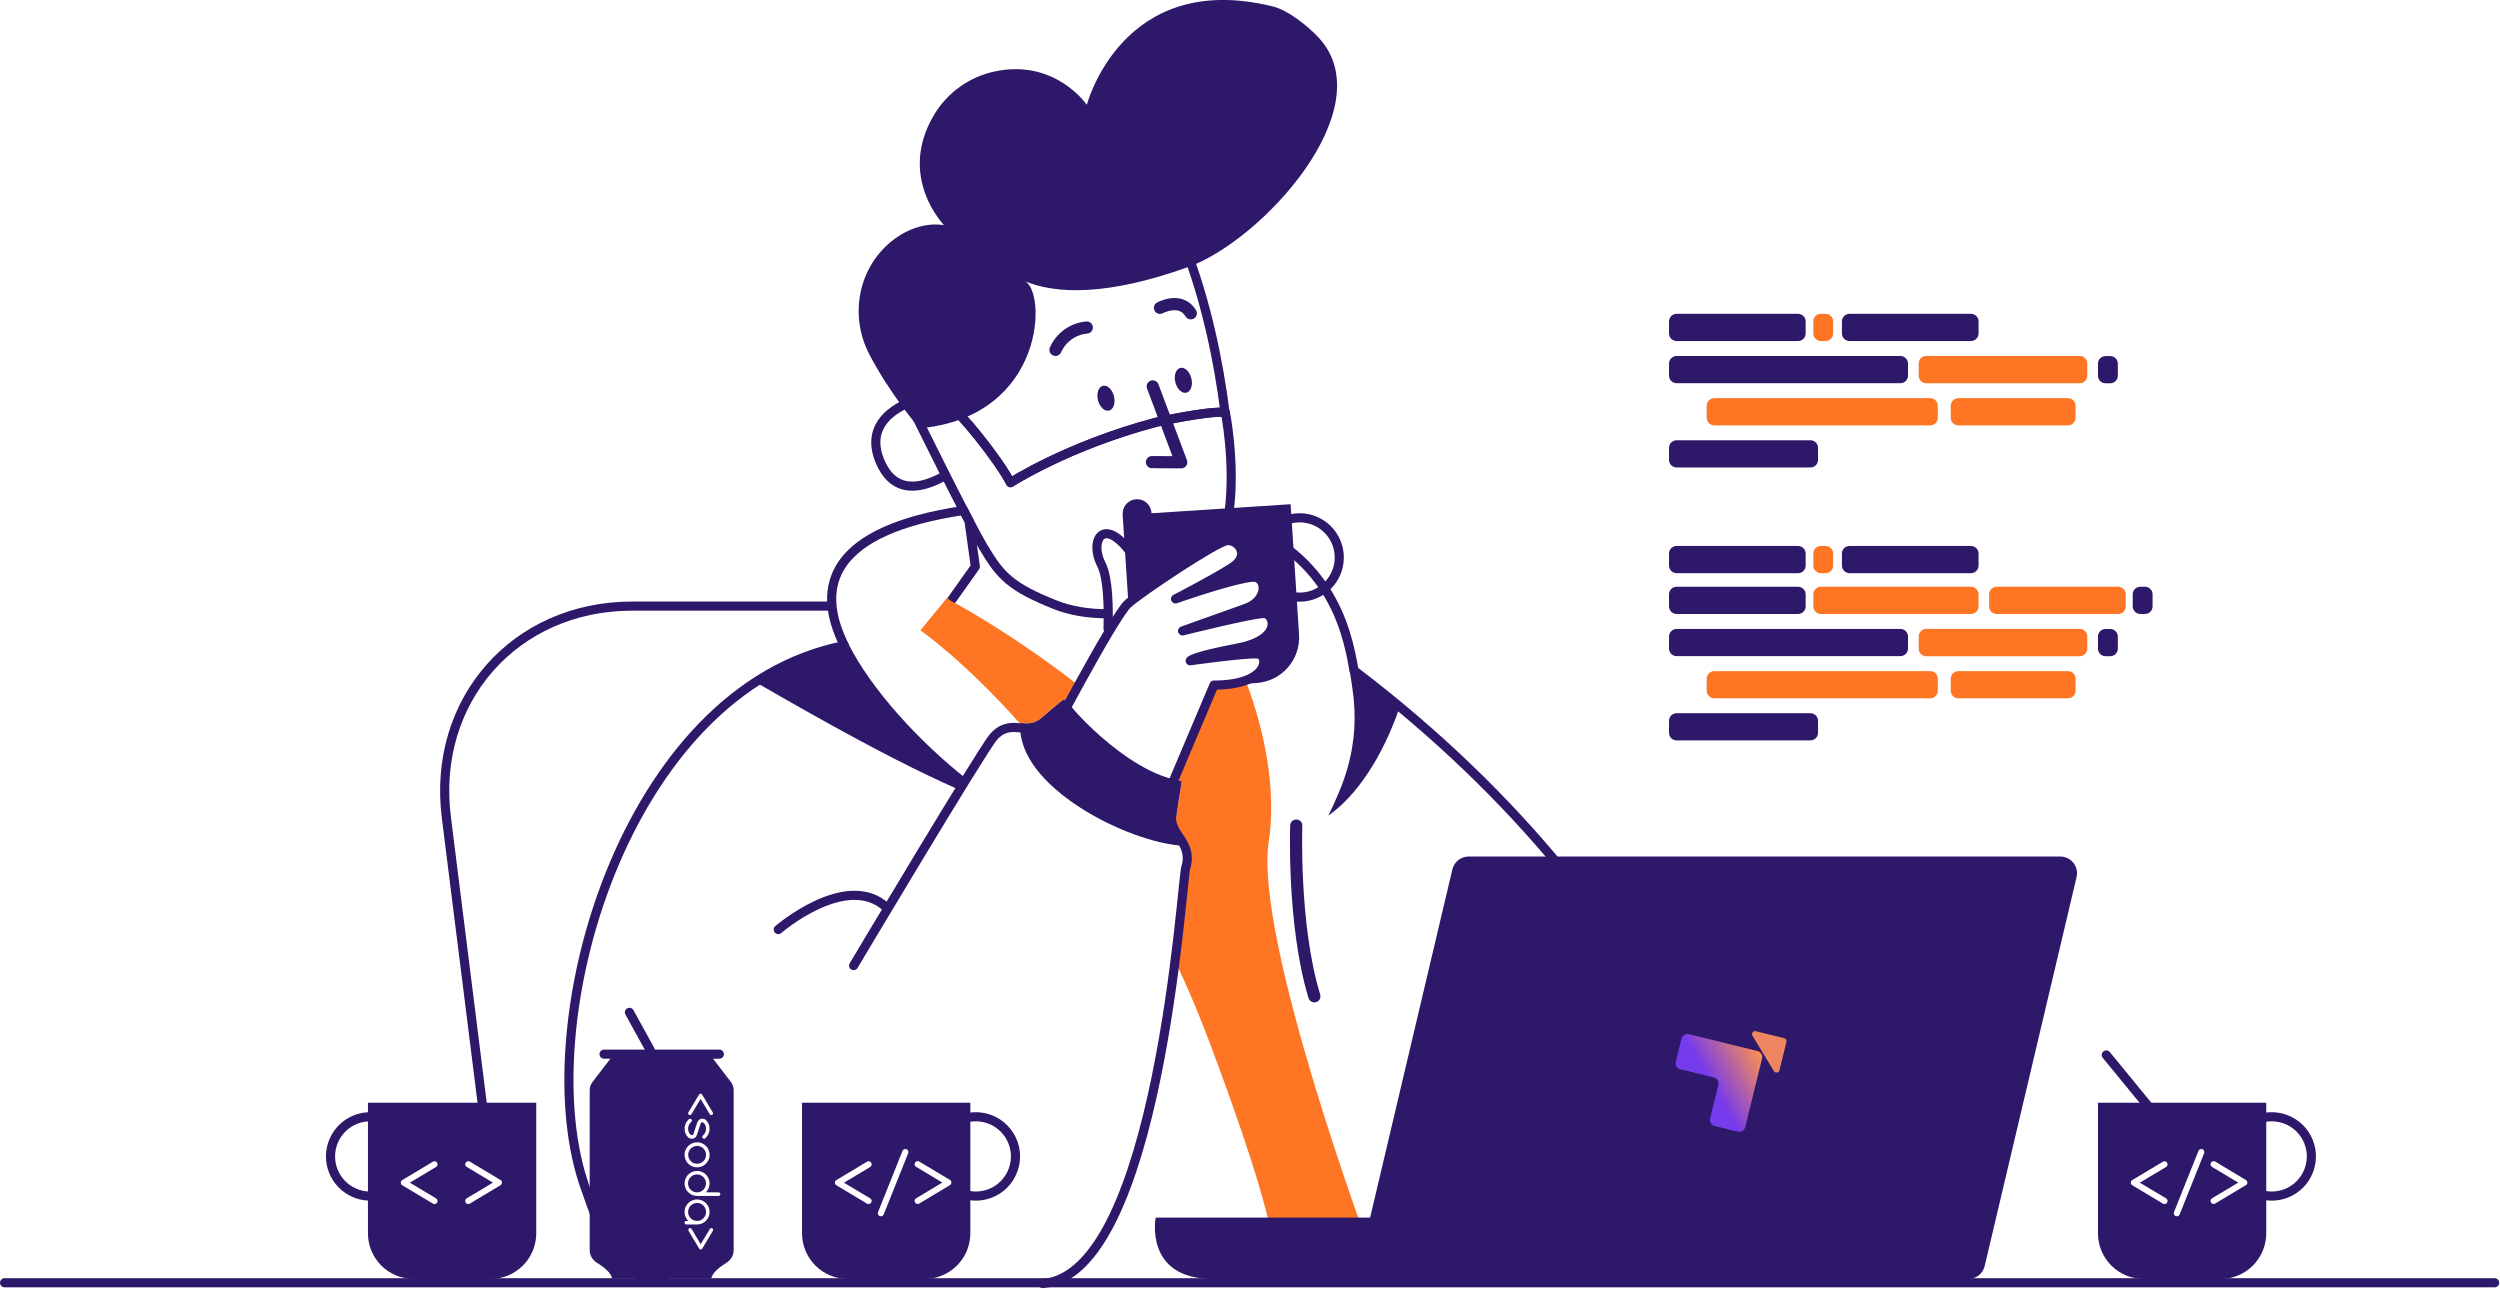 <svg width="1643" height="847" viewBox="0 0 1643 847" fill="none" xmlns="http://www.w3.org/2000/svg">
<g clip-path="url(#clip0_754_2)">
<path d="M317.73 731.65L293.33 537.06C283.72 460.45 338.33 398.34 415.39 398.34H544.24" stroke="#2E186A" stroke-width="6" stroke-linecap="round" stroke-linejoin="round"/>
<path d="M625.001 394.92L641.001 372.39L636.791 342.14C635.661 340 634.501 337.77 633.311 335.47C545.941 348.47 535.311 385.08 554.931 424.29C410.001 452.59 346.901 675.05 384.601 780.6C395.341 810.6 403.961 840.6 435.871 840.94" stroke="#2E186A" stroke-width="6" stroke-linecap="round" stroke-linejoin="round"/>
<path d="M670.571 475.79C670.571 475.6 670.571 475.41 670.571 475.22C675.311 475.68 679.911 475.71 684.351 471.87C695.351 462.34 699.251 459.48 699.251 459.48C699.251 459.48 700.251 460.68 702.021 462.71C704.191 458.71 706.451 454.559 708.761 450.359C661.271 413.579 625.001 394.92 625.001 394.92L622.321 393L604.881 414.27C604.881 414.27 633.261 433.83 670.571 475.79Z" fill="#FE7624"/>
<path d="M900.131 821.06C900.131 821.06 824.131 616.67 833.801 553.33C839.071 518.78 830.801 479.6 819.381 449.33L797.611 450.74L771.551 512.36C773.251 512.78 774.951 513.13 776.651 513.36C776.651 513.36 775.651 519.83 773.191 534.7C771.541 544.61 774.371 545.7 776.611 552.58C779.501 557.21 781.721 562.41 779.281 570.45C778.481 573.08 776.581 597.85 772.281 631.45C780.281 648.45 787.921 666.39 795.081 685.45C841.161 808.37 836.371 821.78 836.371 821.78L900.131 821.06Z" fill="#FE7624"/>
<path d="M1157.5 839.33C1152.03 803.33 1113.02 610.1 889.842 440.61C884.842 410.33 872.192 362.67 807.182 340.39" stroke="#2E186A" stroke-width="6" stroke-linecap="round" stroke-linejoin="round"/>
<path d="M851.902 542.57C851.902 542.57 849.502 607.85 863.792 654.78" stroke="#2E186A" stroke-width="8" stroke-linecap="round" stroke-linejoin="round"/>
<path d="M886.88 439.86C887.59 444.12 888.14 448.04 888.67 451.48C894.81 491.3 881.67 517.74 872.98 536.07C896.31 519.57 912.04 488.19 919.98 464.26C910.39 456.58 897.3 447.62 886.88 439.86Z" fill="#2E186A"/>
<path d="M557.241 422.52C540.921 425.85 514.101 433.98 494.771 447.35C508.271 454.71 575.132 494.75 629.772 518.77C630.202 518.52 633.202 513.52 634.702 511.57C604.462 487.59 572.651 453.41 557.241 422.52Z" fill="#2E186A"/>
<path d="M601.251 263.25C601.251 263.25 564.141 273.31 579.161 305C589.601 327 609.421 319.18 621.241 312.51" stroke="#2E186A" stroke-width="6" stroke-linecap="round" stroke-linejoin="round"/>
<path d="M611.15 269.27L622.81 265.36C630.5 270.01 655.9 301.57 664.09 317.21C664.09 317.21 701.38 293.02 759.59 277.55C759.59 277.55 791.28 270.31 805.06 270.89C801.06 238.89 792.88 198.01 778.48 161.46C757.06 107.13 690.78 128.21 681.16 131.46C577.79 166.63 611.05 269.04 611.05 269.04L611.15 269.27Z" stroke="#2E186A" stroke-width="6" stroke-linecap="round" stroke-linejoin="round"/>
<path d="M727.491 403.37C715.051 403.37 703.221 401.3 693.911 397.62C663.711 385.69 657.291 378 646.451 359.86C635.611 341.72 601.641 272.47 601.641 272.47L622.811 265.36C630.501 270.01 655.901 301.57 664.091 317.21C664.091 317.21 701.381 293.02 759.591 277.55C759.591 277.55 791.591 270.23 805.281 270.89C805.281 270.89 811.821 303.43 807.901 335.33" stroke="#2E186A" stroke-width="6" stroke-linecap="round" stroke-linejoin="round"/>
<path d="M604.241 281.52C604.241 281.52 585.121 259.35 571.311 232.86C558.311 207.96 563.701 177.11 585.251 159.11C603.291 144 620.461 148 620.461 148C620.461 148 589.401 116.36 613.891 75.43C618.177 68.268 623.881 62.057 630.653 57.177C637.424 52.297 645.121 48.851 653.271 47.05C693.471 38.24 714.271 68.9 714.271 68.9C714.271 68.9 737.371 -20.29 836.581 4.25C846.581 6.73 859.811 17.31 866.781 24.91C909.001 71 829.461 158 781.071 175.42C727.941 194.54 693.771 193.49 672.891 184.55C687.901 189.12 688.451 273.79 604.241 281.52Z" fill="#2E186A"/>
<path d="M757.571 253.95L776.311 303.81L757.051 303.71" stroke="#2E186A" stroke-width="8" stroke-linecap="round" stroke-linejoin="round"/>
<path d="M747.281 347.02C752.511 347.02 756.751 342.78 756.751 337.55C756.751 332.32 752.511 328.08 747.281 328.08C742.05 328.08 737.811 332.32 737.811 337.55C737.811 342.78 742.05 347.02 747.281 347.02Z" fill="#2E186A"/>
<path d="M779.739 258.073C782.643 257.347 784.086 253.114 782.962 248.619C781.838 244.124 778.572 241.068 775.668 241.794C772.764 242.521 771.321 246.753 772.446 251.249C773.57 255.744 776.835 258.799 779.739 258.073Z" fill="#2E186A"/>
<path d="M728.886 269.848C731.789 269.121 733.232 264.889 732.108 260.393C730.984 255.898 727.719 252.843 724.815 253.569C721.911 254.295 720.468 258.528 721.592 263.023C722.716 267.518 725.982 270.574 728.886 269.848Z" fill="#2E186A"/>
<path d="M693.66 229.94C695.462 225.874 698.322 222.366 701.942 219.782C705.562 217.198 709.809 215.633 714.24 215.25" stroke="#2E186A" stroke-width="8" stroke-linecap="round" stroke-linejoin="round"/>
<path d="M762.32 202.32C762.32 202.32 775.96 194.89 782.59 205.9" stroke="#2E186A" stroke-width="8" stroke-linecap="round" stroke-linejoin="round"/>
<path d="M1354 562.9H965.199C962.723 562.901 960.319 563.738 958.377 565.275C956.435 566.812 955.069 568.96 954.499 571.37L900.439 800.19H759.509C759.509 800.19 751.699 840.53 797.239 840.53H1293.63C1296.11 840.529 1298.51 839.692 1300.45 838.155C1302.39 836.618 1303.76 834.47 1304.33 832.06L1364.72 576.43C1365.1 574.813 1365.11 573.132 1364.75 571.51C1364.39 569.889 1363.67 568.371 1362.64 567.069C1361.6 565.767 1360.29 564.716 1358.8 563.994C1357.3 563.272 1355.66 562.898 1354 562.9Z" fill="#2E186A"/>
<path d="M1199.76 206.24H1196.7C1193.94 206.24 1191.7 208.478 1191.7 211.24V219.13C1191.7 221.891 1193.94 224.13 1196.7 224.13H1199.76C1202.52 224.13 1204.76 221.891 1204.76 219.13V211.24C1204.76 208.478 1202.52 206.24 1199.76 206.24Z" fill="#FE7624"/>
<path d="M1181.68 206.24H1101.88C1099.12 206.24 1096.88 208.478 1096.88 211.24V219.13C1096.88 221.891 1099.12 224.13 1101.88 224.13H1181.68C1184.44 224.13 1186.68 221.891 1186.68 219.13V211.24C1186.68 208.478 1184.44 206.24 1181.68 206.24Z" fill="#2E186A"/>
<path d="M1189.81 289.34H1101.88C1099.12 289.34 1096.88 291.578 1096.88 294.34V302.23C1096.88 304.991 1099.12 307.23 1101.88 307.23H1189.81C1192.57 307.23 1194.81 304.991 1194.81 302.23V294.34C1194.81 291.578 1192.57 289.34 1189.81 289.34Z" fill="#2E186A"/>
<path d="M1268.53 261.67H1126.64C1123.88 261.67 1121.64 263.908 1121.64 266.67V274.56C1121.64 277.321 1123.88 279.56 1126.64 279.56H1268.53C1271.29 279.56 1273.53 277.321 1273.53 274.56V266.67C1273.53 263.908 1271.29 261.67 1268.53 261.67Z" fill="#FE7624"/>
<path d="M1359.07 261.67H1287.03C1284.27 261.67 1282.03 263.908 1282.03 266.67V274.56C1282.03 277.321 1284.27 279.56 1287.03 279.56H1359.07C1361.83 279.56 1364.07 277.321 1364.07 274.56V266.67C1364.07 263.908 1361.83 261.67 1359.07 261.67Z" fill="#FE7624"/>
<path d="M1386.84 234.01H1383.78C1381.02 234.01 1378.78 236.248 1378.78 239.01V246.9C1378.78 249.661 1381.02 251.9 1383.78 251.9H1386.84C1389.6 251.9 1391.84 249.661 1391.84 246.9V239.01C1391.84 236.248 1389.6 234.01 1386.84 234.01Z" fill="#2E186A"/>
<path d="M1248.94 233.96H1101.88C1099.12 233.96 1096.88 236.199 1096.88 238.96V246.85C1096.88 249.611 1099.12 251.85 1101.88 251.85H1248.94C1251.7 251.85 1253.94 249.611 1253.94 246.85V238.96C1253.94 236.199 1251.7 233.96 1248.94 233.96Z" fill="#2E186A"/>
<path d="M1295.32 206.24H1215.52C1212.76 206.24 1210.52 208.478 1210.52 211.24V219.13C1210.52 221.891 1212.76 224.13 1215.52 224.13H1295.32C1298.08 224.13 1300.32 221.891 1300.32 219.13V211.24C1300.32 208.478 1298.08 206.24 1295.32 206.24Z" fill="#2E186A"/>
<path d="M1366.76 233.9H1265.97C1263.21 233.9 1260.97 236.138 1260.97 238.9V246.9C1260.97 249.661 1263.21 251.9 1265.97 251.9H1366.76C1369.52 251.9 1371.76 249.661 1371.76 246.9V238.9C1371.76 236.138 1369.52 233.9 1366.76 233.9Z" fill="#FE7624"/>
<path d="M1181.68 385.61H1101.88C1099.12 385.61 1096.88 387.848 1096.88 390.61V398.5C1096.88 401.261 1099.12 403.5 1101.88 403.5H1181.68C1184.44 403.5 1186.68 401.261 1186.68 398.5V390.61C1186.68 387.848 1184.44 385.61 1181.68 385.61Z" fill="#2E186A"/>
<path d="M1189.81 468.71H1101.88C1099.12 468.71 1096.88 470.949 1096.88 473.71V481.6C1096.88 484.361 1099.12 486.6 1101.88 486.6H1189.81C1192.57 486.6 1194.81 484.361 1194.81 481.6V473.71C1194.81 470.949 1192.57 468.71 1189.81 468.71Z" fill="#2E186A"/>
<path d="M1268.53 441.05H1126.64C1123.88 441.05 1121.64 443.288 1121.64 446.05V453.94C1121.64 456.701 1123.88 458.94 1126.64 458.94H1268.53C1271.29 458.94 1273.53 456.701 1273.53 453.94V446.05C1273.53 443.288 1271.29 441.05 1268.53 441.05Z" fill="#FE7624"/>
<path d="M1359.07 441.05H1287.03C1284.27 441.05 1282.03 443.288 1282.03 446.05V453.94C1282.03 456.701 1284.27 458.94 1287.03 458.94H1359.07C1361.83 458.94 1364.07 456.701 1364.07 453.94V446.05C1364.07 443.288 1361.83 441.05 1359.07 441.05Z" fill="#FE7624"/>
<path d="M1386.84 413.38H1383.78C1381.02 413.38 1378.78 415.618 1378.78 418.38V426.27C1378.78 429.031 1381.02 431.27 1383.78 431.27H1386.84C1389.6 431.27 1391.84 429.031 1391.84 426.27V418.38C1391.84 415.618 1389.6 413.38 1386.84 413.38Z" fill="#2E186A"/>
<path d="M1409.68 385.61H1406.62C1403.86 385.61 1401.62 387.848 1401.62 390.61V398.5C1401.62 401.261 1403.86 403.5 1406.62 403.5H1409.68C1412.44 403.5 1414.68 401.261 1414.68 398.5V390.61C1414.68 387.848 1412.44 385.61 1409.68 385.61Z" fill="#2E186A"/>
<path d="M1248.94 413.33H1101.88C1099.12 413.33 1096.88 415.568 1096.88 418.33V426.22C1096.88 428.981 1099.12 431.22 1101.88 431.22H1248.94C1251.7 431.22 1253.94 428.981 1253.94 426.22V418.33C1253.94 415.568 1251.7 413.33 1248.94 413.33Z" fill="#2E186A"/>
<path d="M1295.32 385.61H1196.7C1193.94 385.61 1191.7 387.848 1191.7 390.61V398.5C1191.7 401.261 1193.94 403.5 1196.7 403.5H1295.32C1298.08 403.5 1300.32 401.261 1300.32 398.5V390.61C1300.32 387.848 1298.08 385.61 1295.32 385.61Z" fill="#FE7624"/>
<path d="M1392.04 385.61H1312.24C1309.48 385.61 1307.24 387.848 1307.24 390.61V398.5C1307.24 401.261 1309.48 403.5 1312.24 403.5H1392.04C1394.8 403.5 1397.04 401.261 1397.04 398.5V390.61C1397.04 387.848 1394.8 385.61 1392.04 385.61Z" fill="#FE7624"/>
<path d="M1199.76 358.8H1196.7C1193.94 358.8 1191.7 361.038 1191.7 363.8V371.69C1191.7 374.451 1193.94 376.69 1196.7 376.69H1199.76C1202.52 376.69 1204.76 374.451 1204.76 371.69V363.8C1204.76 361.038 1202.52 358.8 1199.76 358.8Z" fill="#FE7624"/>
<path d="M1181.68 358.8H1101.88C1099.12 358.8 1096.88 361.038 1096.88 363.8V371.69C1096.88 374.451 1099.12 376.69 1101.88 376.69H1181.68C1184.44 376.69 1186.68 374.451 1186.68 371.69V363.8C1186.68 361.038 1184.44 358.8 1181.68 358.8Z" fill="#2E186A"/>
<path d="M1295.32 358.8H1215.52C1212.76 358.8 1210.52 361.038 1210.52 363.8V371.69C1210.52 374.451 1212.76 376.69 1215.52 376.69H1295.32C1298.08 376.69 1300.32 374.451 1300.32 371.69V363.8C1300.32 361.038 1298.08 358.8 1295.32 358.8Z" fill="#2E186A"/>
<path d="M1366.76 413.28H1265.97C1263.21 413.28 1260.97 415.518 1260.97 418.28V426.28C1260.97 429.041 1263.21 431.28 1265.97 431.28H1366.76C1369.52 431.28 1371.76 429.041 1371.76 426.28V418.28C1371.76 415.518 1369.52 413.28 1366.76 413.28Z" fill="#FE7624"/>
<path d="M1484.34 735.41C1486.52 734.647 1488.79 734.173 1491.1 734C1494.76 733.736 1498.44 734.249 1501.89 735.505C1505.34 736.761 1508.49 738.733 1511.13 741.29C1513.76 743.847 1515.83 746.932 1517.19 750.343C1518.55 753.755 1519.17 757.415 1519.02 761.085C1518.87 764.754 1517.94 768.35 1516.3 771.637C1514.67 774.923 1512.35 777.827 1509.51 780.156C1506.67 782.486 1503.37 784.19 1499.83 785.155C1496.29 786.121 1492.58 786.327 1488.95 785.76" stroke="#2E186A" stroke-width="6" stroke-linecap="round" stroke-linejoin="round"/>
<path d="M1421.52 738.81L1384.25 693.31" stroke="#2E186A" stroke-width="6" stroke-linecap="round" stroke-linejoin="round"/>
<path d="M1378.78 724.71V810.52C1378.78 818.476 1381.94 826.107 1387.57 831.733C1393.19 837.359 1400.82 840.52 1408.78 840.52H1459.38C1467.34 840.52 1474.97 837.359 1480.59 831.733C1486.22 826.107 1489.38 818.476 1489.38 810.52V724.71H1378.78ZM1423.52 787.54C1423.83 787.718 1424.08 787.975 1424.26 788.284C1424.43 788.593 1424.52 788.944 1424.52 789.3C1424.52 789.83 1424.31 790.339 1423.93 790.714C1423.56 791.089 1423.05 791.3 1422.52 791.3C1422.17 791.305 1421.83 791.219 1421.52 791.05L1401.52 779.05C1401.18 778.888 1400.89 778.632 1400.68 778.312C1400.48 777.991 1400.37 777.62 1400.37 777.24C1400.37 776.86 1400.48 776.488 1400.68 776.168C1400.89 775.847 1401.18 775.591 1401.52 775.43L1421.52 763.43C1421.83 763.261 1422.17 763.174 1422.52 763.18C1423.05 763.18 1423.56 763.391 1423.93 763.766C1424.31 764.141 1424.52 764.649 1424.52 765.18C1424.52 765.536 1424.43 765.886 1424.26 766.196C1424.08 766.505 1423.83 766.762 1423.52 766.94L1406.31 777.26L1423.52 787.54ZM1448.52 757.96L1432.42 798.21C1432.32 798.414 1432.18 798.6 1432.02 798.76C1431.83 798.95 1431.61 799.101 1431.36 799.204C1431.12 799.307 1430.86 799.36 1430.59 799.36C1430.06 799.36 1429.55 799.149 1429.18 798.774C1428.8 798.399 1428.59 797.89 1428.59 797.36C1428.59 797.067 1428.65 796.777 1428.77 796.51L1444.87 756.26C1444.98 756.043 1445.12 755.847 1445.3 755.68C1445.48 755.491 1445.7 755.341 1445.94 755.241C1446.19 755.142 1446.45 755.093 1446.71 755.1C1447.24 755.1 1447.75 755.311 1448.12 755.686C1448.5 756.061 1448.71 756.569 1448.71 757.1C1448.71 757.41 1448.65 757.718 1448.52 758V757.96ZM1475.77 779L1455.77 791C1455.46 791.169 1455.12 791.255 1454.77 791.25C1454.24 791.25 1453.73 791.039 1453.36 790.664C1452.98 790.289 1452.77 789.78 1452.77 789.25C1452.76 788.894 1452.85 788.543 1453.03 788.234C1453.21 787.925 1453.46 787.668 1453.77 787.49L1471 777.23L1453.79 766.91C1453.48 766.732 1453.23 766.475 1453.05 766.166C1452.87 765.856 1452.78 765.506 1452.79 765.15C1452.79 764.886 1452.84 764.625 1452.94 764.381C1453.04 764.137 1453.19 763.916 1453.38 763.73C1453.57 763.542 1453.79 763.392 1454.03 763.291C1454.28 763.19 1454.54 763.138 1454.81 763.14C1455.16 763.134 1455.5 763.221 1455.81 763.39L1475.81 775.39C1476.15 775.551 1476.44 775.807 1476.65 776.128C1476.85 776.448 1476.96 776.82 1476.96 777.2C1476.96 777.58 1476.85 777.951 1476.65 778.272C1476.44 778.592 1476.15 778.848 1475.81 779.01L1475.77 779Z" fill="#2E186A"/>
<path d="M245.2 786C241.786 786.252 238.355 785.828 235.105 784.754C231.854 783.679 228.847 781.975 226.255 779.739C223.662 777.502 221.536 774.777 219.997 771.719C218.458 768.661 217.537 765.329 217.285 761.915C217.034 758.501 217.457 755.07 218.532 751.819C219.606 748.569 221.31 745.562 223.546 742.969C225.783 740.377 228.508 738.251 231.566 736.712C234.624 735.173 237.956 734.252 241.37 734C242.946 733.881 244.529 733.908 246.1 734.08" stroke="#2E186A" stroke-width="6" stroke-linecap="round" stroke-linejoin="round"/>
<path d="M241.811 724.71V810.52C241.811 818.476 244.971 826.107 250.597 831.733C256.223 837.359 263.854 840.52 271.811 840.52H322.421C330.377 840.52 338.008 837.359 343.634 831.733C349.26 826.107 352.421 818.476 352.421 810.52V724.71H241.811ZM286.561 787.54C286.869 787.718 287.124 787.975 287.3 788.284C287.475 788.593 287.565 788.944 287.561 789.3C287.561 789.83 287.35 790.339 286.975 790.714C286.6 791.089 286.091 791.3 285.561 791.3C285.211 791.305 284.866 791.219 284.561 791.05L264.561 779.05C264.217 778.888 263.926 778.632 263.723 778.312C263.519 777.991 263.411 777.62 263.411 777.24C263.411 776.86 263.519 776.488 263.723 776.168C263.926 775.847 264.217 775.591 264.561 775.43L284.561 763.43C284.866 763.261 285.211 763.174 285.561 763.18C286.091 763.18 286.6 763.391 286.975 763.766C287.35 764.141 287.561 764.649 287.561 765.18C287.565 765.536 287.475 765.886 287.3 766.196C287.124 766.505 286.869 766.762 286.561 766.94L269.351 777.26L286.561 787.54ZM328.741 779.04L308.741 791.04C308.435 791.209 308.09 791.295 307.741 791.29C307.476 791.295 307.213 791.246 306.969 791.144C306.724 791.043 306.503 790.891 306.321 790.7C306.13 790.516 305.98 790.295 305.878 790.051C305.777 789.807 305.726 789.544 305.731 789.28C305.726 788.924 305.816 788.573 305.991 788.264C306.167 787.955 306.422 787.698 306.731 787.52L323.941 777.21L306.731 766.89C306.422 766.712 306.167 766.455 305.991 766.146C305.816 765.836 305.726 765.486 305.731 765.13C305.731 764.6 305.941 764.091 306.316 763.716C306.691 763.341 307.2 763.13 307.731 763.13C308.08 763.124 308.425 763.211 308.731 763.38L328.731 775.38C329.074 775.541 329.365 775.797 329.568 776.118C329.772 776.438 329.88 776.81 329.88 777.19C329.88 777.57 329.772 777.941 329.568 778.262C329.365 778.582 329.074 778.838 328.731 779L328.741 779.04Z" fill="#2E186A"/>
<path d="M427.34 690.13L413.67 665.32" stroke="#2E186A" stroke-width="6" stroke-linecap="round" stroke-linejoin="round"/>
<path d="M396.988 692.78H472.758" stroke="#2E186A" stroke-width="6" stroke-linecap="round" stroke-linejoin="round"/>
<path d="M462.27 773.58C461.308 772.609 460.039 772.003 458.68 771.864C457.321 771.725 455.955 772.062 454.817 772.818C453.679 773.573 452.838 774.7 452.438 776.007C452.038 777.313 452.104 778.718 452.625 779.981C453.145 781.244 454.088 782.288 455.292 782.933C456.496 783.579 457.887 783.787 459.227 783.521C460.567 783.255 461.774 782.532 462.641 781.476C463.507 780.42 463.981 779.096 463.98 777.73C463.991 776.958 463.845 776.192 463.551 775.479C463.257 774.766 462.821 774.119 462.27 773.58Z" fill="#2E186A"/>
<path d="M458.11 764.82C459.469 764.83 460.79 764.367 461.847 763.511C462.903 762.655 463.63 761.458 463.902 760.126C464.175 758.794 463.976 757.408 463.341 756.206C462.705 755.004 461.672 754.06 460.417 753.535C459.163 753.01 457.765 752.937 456.463 753.328C455.161 753.719 454.034 754.55 453.277 755.679C452.519 756.809 452.177 758.166 452.309 759.519C452.441 760.873 453.038 762.138 454 763.1C454.532 763.65 455.171 764.086 455.878 764.382C456.585 764.678 457.344 764.827 458.11 764.82Z" fill="#2E186A"/>
<path d="M462.269 800.67C463.239 799.708 463.845 798.44 463.984 797.081C464.123 795.723 463.787 794.358 463.032 793.219C462.277 792.081 461.151 791.24 459.845 790.839C458.539 790.439 457.135 790.504 455.872 791.023C454.608 791.542 453.564 792.484 452.918 793.687C452.271 794.89 452.062 796.28 452.326 797.62C452.59 798.96 453.311 800.167 454.365 801.035C455.42 801.903 456.743 802.379 458.109 802.38C458.882 802.393 459.65 802.248 460.365 801.954C461.08 801.66 461.728 801.223 462.269 800.67Z" fill="#2E186A"/>
<path d="M480.209 710.88L466.919 693.59H402.829L389.539 710.88C388.265 712.474 387.561 714.449 387.539 716.49V821.75C387.59 823.435 388.073 825.078 388.941 826.523C389.81 827.967 391.035 829.165 392.499 830C396.609 832.56 401.849 836.52 402.219 840.31H467.529C467.889 836.52 473.129 832.56 477.239 830C478.7 829.159 479.921 827.957 480.785 826.509C481.648 825.061 482.125 823.415 482.169 821.73V716.49C482.154 714.454 481.465 712.482 480.209 710.88ZM452.389 731.07L459.389 719.39C459.485 719.204 459.628 719.047 459.803 718.933C459.979 718.819 460.18 718.753 460.389 718.74C460.608 718.744 460.821 718.807 461.007 718.921C461.194 719.035 461.346 719.197 461.449 719.39L468.449 731.07C468.551 731.249 468.603 731.453 468.599 731.66C468.602 731.813 468.573 731.964 468.515 732.105C468.456 732.246 468.369 732.374 468.259 732.48C468.152 732.591 468.023 732.68 467.88 732.74C467.737 732.8 467.584 732.831 467.429 732.83C467.225 732.824 467.026 732.766 466.851 732.661C466.675 732.556 466.53 732.407 466.429 732.23L460.429 722.23L454.429 732.23C454.327 732.407 454.182 732.554 454.007 732.659C453.832 732.764 453.633 732.823 453.429 732.83C453.274 732.831 453.121 732.8 452.978 732.74C452.835 732.68 452.706 732.591 452.599 732.48C452.488 732.374 452.399 732.247 452.339 732.106C452.279 731.965 452.248 731.813 452.249 731.66C452.242 731.454 452.29 731.25 452.389 731.07ZM452.849 735.47C453.048 735.322 453.291 735.245 453.539 735.25C453.694 735.249 453.847 735.279 453.99 735.339C454.133 735.4 454.262 735.488 454.369 735.6C454.48 735.707 454.567 735.836 454.626 735.979C454.684 736.122 454.713 736.276 454.709 736.43C454.716 736.573 454.691 736.716 454.638 736.849C454.584 736.981 454.503 737.101 454.399 737.2L453.959 737.63C453.405 738.168 452.966 738.814 452.671 739.527C452.375 740.241 452.228 741.007 452.239 741.78C452.206 742.499 452.325 743.218 452.589 743.888C452.853 744.558 453.255 745.166 453.769 745.67C454.051 745.9 454.405 746.024 454.769 746.02C454.982 746.016 455.188 745.943 455.357 745.814C455.526 745.684 455.649 745.504 455.709 745.3L458.099 738.08C458.315 737.393 458.673 736.759 459.149 736.22C459.471 735.89 459.857 735.631 460.284 735.459C460.711 735.287 461.169 735.205 461.629 735.22C462.104 735.218 462.573 735.313 463.01 735.499C463.447 735.685 463.841 735.957 464.169 736.3C464.888 737.023 465.45 737.886 465.82 738.836C466.19 739.785 466.36 740.801 466.319 741.82C466.325 743.024 466.063 744.215 465.553 745.306C465.043 746.397 464.297 747.362 463.369 748.13C463.274 748.21 463.165 748.271 463.046 748.309C462.928 748.347 462.803 748.361 462.679 748.35C462.525 748.351 462.372 748.322 462.23 748.263C462.087 748.205 461.958 748.119 461.849 748.01C461.74 747.901 461.654 747.772 461.595 747.629C461.537 747.487 461.508 747.334 461.509 747.18C461.501 747.035 461.525 746.89 461.578 746.756C461.632 746.621 461.714 746.5 461.819 746.4L462.259 745.97C462.812 745.431 463.249 744.785 463.543 744.072C463.837 743.358 463.982 742.592 463.969 741.82C464.004 741.101 463.887 740.383 463.625 739.712C463.363 739.042 462.962 738.435 462.449 737.93C462.166 737.701 461.813 737.577 461.449 737.58C461.236 737.584 461.03 737.656 460.861 737.786C460.692 737.915 460.569 738.095 460.509 738.3L458.109 745.52C457.908 746.202 457.567 746.836 457.109 747.38C456.788 747.709 456.401 747.968 455.974 748.141C455.547 748.313 455.089 748.394 454.629 748.38C454.155 748.381 453.685 748.286 453.248 748.101C452.811 747.915 452.417 747.643 452.089 747.3C451.37 746.577 450.808 745.714 450.438 744.764C450.069 743.814 449.898 742.798 449.939 741.78C449.928 740.578 450.183 739.389 450.686 738.298C451.189 737.207 451.928 736.241 452.849 735.47ZM452.299 753.14C453.643 751.791 455.414 750.949 457.309 750.76C459.204 750.57 461.107 751.043 462.692 752.099C464.277 753.155 465.447 754.728 466.002 756.55C466.557 758.372 466.463 760.331 465.736 762.091C465.008 763.851 463.693 765.305 462.014 766.204C460.335 767.103 458.396 767.392 456.528 767.022C454.66 766.651 452.978 765.644 451.769 764.172C450.56 762.7 449.899 760.854 449.899 758.95C449.881 757.869 450.084 756.795 450.497 755.796C450.91 754.797 451.523 753.893 452.299 753.14ZM450.239 804.39C450.079 804.224 449.971 804.016 449.928 803.79C449.885 803.564 449.909 803.33 449.998 803.117C450.086 802.905 450.234 802.723 450.425 802.593C450.615 802.464 450.839 802.393 451.069 802.39H452.359C450.996 801.055 450.139 799.287 449.935 797.39C449.73 795.493 450.192 793.584 451.24 791.99C452.288 790.395 453.857 789.214 455.68 788.649C457.502 788.084 459.465 788.17 461.231 788.892C462.997 789.613 464.458 790.927 465.363 792.606C466.268 794.286 466.561 796.228 466.192 798.1C465.823 799.973 464.816 801.658 463.341 802.87C461.867 804.081 460.017 804.742 458.109 804.74H451.109C450.947 804.747 450.786 804.72 450.636 804.659C450.486 804.599 450.351 804.507 450.239 804.39ZM468.529 808.84L461.529 820.52C461.426 820.713 461.274 820.874 461.087 820.989C460.901 821.103 460.688 821.165 460.469 821.17C460.26 821.157 460.059 821.09 459.883 820.977C459.708 820.863 459.565 820.705 459.469 820.52L452.469 808.84C452.367 808.66 452.315 808.456 452.319 808.25C452.318 808.096 452.349 807.945 452.409 807.803C452.469 807.662 452.558 807.535 452.669 807.43C452.775 807.316 452.904 807.226 453.047 807.166C453.19 807.106 453.344 807.076 453.499 807.08C453.703 807.087 453.902 807.145 454.077 807.25C454.252 807.355 454.397 807.503 454.499 807.68L460.499 817.68L466.499 807.68C466.6 807.502 466.745 807.354 466.921 807.249C467.096 807.144 467.295 807.086 467.499 807.08C467.809 807.082 468.105 807.207 468.323 807.425C468.542 807.644 468.666 807.94 468.669 808.25C468.676 808.455 468.628 808.659 468.529 808.84ZM473.059 785.61C472.951 785.72 472.822 785.807 472.679 785.866C472.536 785.924 472.383 785.953 472.229 785.95H458.109C456.21 785.948 454.371 785.287 452.904 784.082C451.438 782.876 450.434 781.199 450.065 779.337C449.696 777.474 449.984 775.541 450.879 773.867C451.775 772.193 453.223 770.881 454.977 770.154C456.732 769.428 458.683 769.332 460.5 769.883C462.317 770.434 463.887 771.597 464.943 773.176C465.998 774.754 466.474 776.649 466.289 778.539C466.105 780.429 465.27 782.196 463.929 783.54L463.869 783.6H472.229C472.384 783.599 472.537 783.629 472.68 783.689C472.823 783.75 472.952 783.838 473.059 783.95C473.171 784.057 473.26 784.186 473.32 784.328C473.381 784.471 473.411 784.625 473.409 784.78C473.409 784.935 473.378 785.088 473.318 785.23C473.258 785.373 473.17 785.502 473.059 785.61Z" fill="#2E186A"/>
<path d="M728.201 413.19C728.611 400.26 728.411 379.91 723.821 371.02C716.531 356.91 723.331 341.85 738.241 357.26C746.741 366.04 750.911 377.69 752.931 386.08" stroke="#2E186A" stroke-width="6" stroke-linecap="round" stroke-linejoin="round"/>
<path d="M854.101 392.44C868.499 392.44 880.171 380.768 880.171 366.37C880.171 351.972 868.499 340.3 854.101 340.3C839.703 340.3 828.031 351.972 828.031 366.37C828.031 380.768 839.703 392.44 854.101 392.44Z" stroke="#2E186A" stroke-width="6" stroke-linecap="round" stroke-linejoin="round"/>
<path d="M685.24 843.52C761.44 837.83 776.6 579.29 779.24 570.46C784.53 553.02 767.92 548.93 770.1 535.12C772.28 521.31 770.59 515.12 770.59 515.12C734.82 509.3 700.08 464.32 700.08 464.32C700.08 464.32 696.48 466.95 686.23 475.71C675.98 484.47 664.54 471.01 652.84 484.43C645.12 493.38 561 634.6 561 634.6" stroke="#2E186A" stroke-width="6" stroke-linecap="round" stroke-linejoin="round"/>
<path d="M773.19 534.71C775.67 519.84 776.65 513.37 776.65 513.37C738.56 507.51 699.28 459.48 699.28 459.48C699.28 459.48 695.4 462.34 684.38 471.87C679.94 475.71 675.38 475.68 670.6 475.22C667.23 516.93 742.05 554.06 777.49 555.81C775.23 545.79 771.32 546 773.19 534.71Z" fill="#2E186A"/>
<path d="M511.48 610.91C511.48 610.91 556.58 571.99 582.76 596.51" stroke="#2E186A" stroke-width="6" stroke-linecap="round" stroke-linejoin="round"/>
<path d="M684.441 495.72L760.001 539.65L797.821 450.23C834.311 450.29 834.151 430.47 826.511 429.79C818.871 429.11 782.181 434.26 782.181 434.26C782.181 434.26 783.371 431.59 813.181 425.93C842.991 420.27 837.391 403.66 830.981 403.21C824.571 402.76 777.201 414.63 777.201 414.63L817.901 400.1C832.391 395.5 832.901 381.46 825.331 379.48C820.331 378.17 793.671 386.23 772.571 393.61C772.571 393.61 797.931 380.61 809.961 372.75C821.991 364.89 813.581 354.64 806.551 355.28C799.521 355.92 750.681 388.58 741.381 396.67C732.081 404.76 684.441 495.72 684.441 495.72Z" stroke="#2E186A" stroke-width="6" stroke-linecap="round" stroke-linejoin="round"/>
<path d="M635.24 734.65C636.615 734.325 638.012 734.108 639.42 734C643.241 733.722 647.076 734.289 650.653 735.662C654.229 737.034 657.459 739.178 660.113 741.941C662.767 744.704 664.779 748.018 666.007 751.646C667.235 755.275 667.648 759.13 667.216 762.936C666.785 766.743 665.52 770.408 663.511 773.67C661.503 776.932 658.8 779.711 655.595 781.81C652.391 783.909 648.763 785.276 644.97 785.813C641.177 786.351 637.312 786.046 633.65 784.92" stroke="#2E186A" stroke-width="6" stroke-linecap="round" stroke-linejoin="round"/>
<path d="M527.1 724.71V810.52C527.1 818.476 530.26 826.107 535.886 831.733C541.513 837.359 549.143 840.52 557.1 840.52H607.7C615.656 840.52 623.287 837.359 628.913 831.733C634.539 826.107 637.7 818.476 637.7 810.52V724.71H527.1ZM571.84 787.54C572.148 787.718 572.403 787.975 572.579 788.284C572.755 788.593 572.845 788.944 572.84 789.3C572.84 789.83 572.629 790.339 572.254 790.714C571.879 791.089 571.37 791.3 570.84 791.3C570.49 791.305 570.145 791.219 569.84 791.05L549.84 779.05C549.496 778.888 549.206 778.632 549.002 778.312C548.799 777.991 548.69 777.62 548.69 777.24C548.69 776.86 548.799 776.488 549.002 776.168C549.206 775.847 549.496 775.591 549.84 775.43L569.84 763.43C570.145 763.261 570.49 763.174 570.84 763.18C571.104 763.18 571.365 763.232 571.609 763.333C571.852 763.434 572.074 763.583 572.26 763.77C572.451 763.953 572.602 764.174 572.704 764.418C572.805 764.662 572.855 764.925 572.85 765.19C572.855 765.546 572.765 765.896 572.589 766.206C572.413 766.515 572.158 766.772 571.85 766.95L554.64 777.27L571.84 787.54ZM596.84 757.96L580.74 798.21C580.634 798.414 580.495 798.6 580.33 798.76C580.143 798.95 579.921 799.101 579.675 799.204C579.43 799.307 579.166 799.36 578.9 799.36C578.369 799.36 577.86 799.149 577.485 798.774C577.11 798.399 576.9 797.89 576.9 797.36C576.899 797.068 576.957 796.779 577.07 796.51L593.17 756.26C593.281 756.045 593.427 755.849 593.6 755.68C593.783 755.492 594.002 755.344 594.245 755.244C594.487 755.144 594.747 755.095 595.01 755.1C595.54 755.1 596.049 755.311 596.424 755.686C596.799 756.061 597.01 756.569 597.01 757.1C597.018 757.408 596.963 757.714 596.85 758L596.84 757.96ZM624.09 779L604.09 791C603.784 791.169 603.439 791.255 603.09 791.25C602.559 791.25 602.05 791.039 601.675 790.664C601.3 790.289 601.09 789.78 601.09 789.25C601.085 788.894 601.175 788.543 601.351 788.234C601.526 787.925 601.781 787.668 602.09 787.49L619.29 777.18L602.09 766.86C601.781 766.682 601.526 766.425 601.351 766.116C601.175 765.806 601.085 765.456 601.09 765.1C601.084 764.835 601.134 764.572 601.235 764.328C601.337 764.083 601.488 763.863 601.68 763.68C601.866 763.493 602.087 763.344 602.331 763.243C602.574 763.142 602.836 763.09 603.1 763.09C603.449 763.084 603.794 763.171 604.1 763.34L624.1 775.34C624.443 775.501 624.734 775.757 624.937 776.078C625.141 776.398 625.249 776.77 625.249 777.15C625.249 777.53 625.141 777.901 624.937 778.222C624.734 778.542 624.443 778.798 624.1 778.96L624.09 779Z" fill="#2E186A"/>
<path d="M3 843.03H1639.48" stroke="#2E186A" stroke-width="6" stroke-linecap="round" stroke-linejoin="round"/>
<path d="M853.73 417L848.19 331.37L737.82 338.52L741.57 396.46C751.38 388.07 799.57 355.89 806.52 355.26C813.47 354.63 821.96 364.88 809.93 372.73C797.9 380.58 772.54 393.59 772.54 393.59C793.64 386.21 820.33 378.15 825.3 379.46C832.88 381.46 832.36 395.46 817.87 400.08L777.17 414.61C777.17 414.61 824.54 402.74 830.95 403.19C837.36 403.64 842.95 420.25 813.15 425.91C783.35 431.57 782.15 434.24 782.15 434.24C782.15 434.24 818.85 429.08 826.48 429.77C834.11 430.46 834.28 450.27 797.79 450.21L797.58 450.7L825.7 448.88C829.635 448.629 833.481 447.606 837.02 445.868C840.559 444.129 843.72 441.711 846.323 438.75C848.926 435.789 850.92 432.344 852.191 428.612C853.462 424.88 853.985 420.934 853.73 417Z" fill="#2E186A"/>
<path fill-rule="evenodd" clip-rule="evenodd" d="M1158.04 695.6C1158.57 693.455 1157.25 691.289 1155.11 690.762L1109.89 679.661C1107.75 679.135 1105.58 680.447 1105.05 682.592L1101.3 697.872C1100.78 700.017 1102.09 702.183 1104.23 702.71L1126.4 708.152C1128.55 708.679 1129.86 710.845 1129.33 712.991L1123.89 735.158C1123.36 737.303 1124.68 739.47 1126.82 739.996L1142.1 743.748C1144.25 744.274 1146.41 742.962 1146.94 740.817L1158.04 695.6Z" fill="url(#paint0_linear_754_2)"/>
<path d="M1172.59 682.275C1173.67 682.538 1174.32 683.621 1174.06 684.695L1169.47 703.377C1169.04 705.107 1166.74 705.46 1165.81 703.936L1151.72 680.673C1150.8 679.149 1152.18 677.27 1153.91 677.694L1172.59 682.275Z" fill="#EE8761"/>
</g>
<defs>
<linearGradient id="paint0_linear_754_2" x1="1168.76" y1="686.249" x2="1115.99" y2="716.411" gradientUnits="userSpaceOnUse">
<stop offset="0.204" stop-color="#FF914D"/>
<stop offset="0.843" stop-color="#763BEC"/>
</linearGradient>
<clipPath id="clip0_754_2">
<rect width="1642.48" height="846.52" fill="white"/>
</clipPath>
</defs>
</svg>
